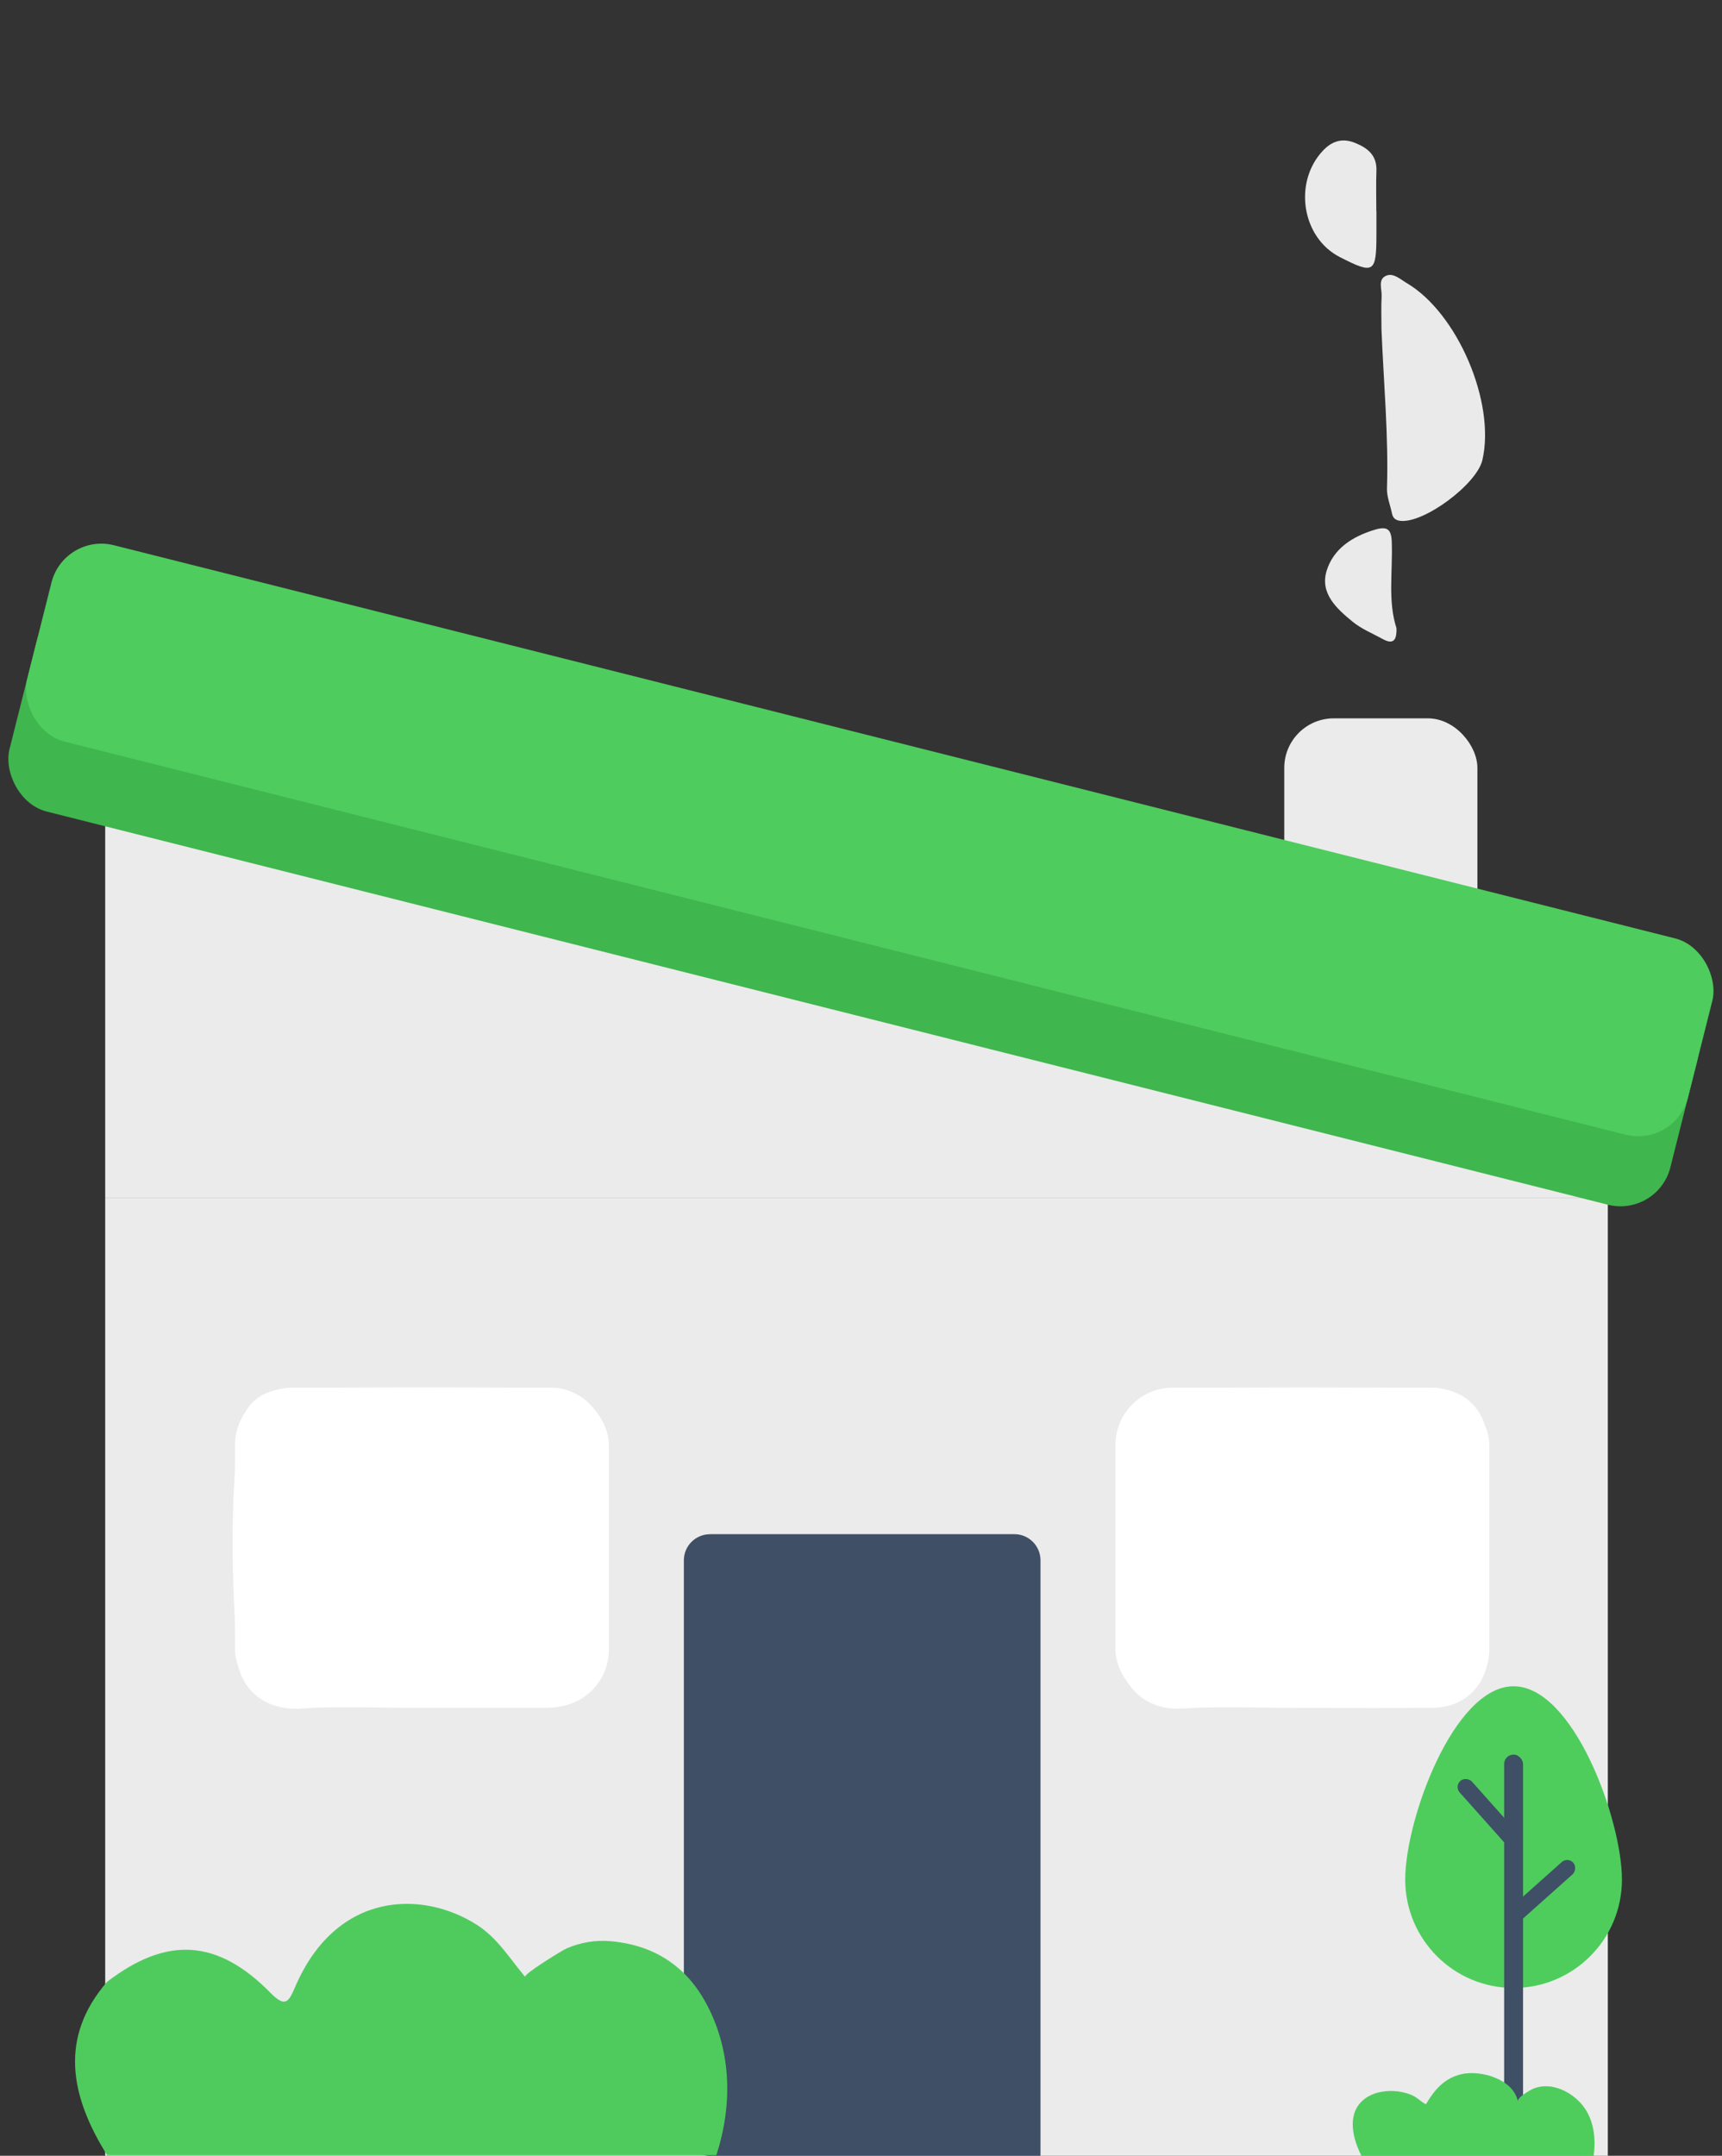 <?xml version="1.0" encoding="UTF-8"?>
<svg id="Laag_1" data-name="Laag 1" xmlns="http://www.w3.org/2000/svg" viewBox="0 0 338 423">
  <rect x="0" y="0" width="338" height="423" fill="#333333" stroke="none"/>
  <defs>
    <style>
      .cls-1 {
        fill: #4ecc5d;
      }

      .cls-1, .cls-2, .cls-3, .cls-4, .cls-5, .cls-6, .cls-7, .cls-8, .cls-9 {
        stroke-width: 0px;
      }

      .cls-2 {
        fill: #4ecd5d;
      }

      .cls-3 {
        fill: #4fcb5e;
      }

      .cls-4 {
        fill: #3e4f66;
      }

      .cls-5 {
        fill: #40b64e;
      }

      .cls-6 {
        fill: #fff;
      }

      .cls-7 {
        fill: #fefefe;
      }

      .cls-8 {
        fill: #eaeaea;
      }

      .cls-9 {
        fill: #ebebeb;
      }
    </style>
  </defs>
  <rect class="cls-9" x="252.08" y="140.95" width="37.91" height="56.01" rx="9.72" ry="9.72"/>
  <polygon class="cls-9" points="20.65 147.52 20.65 235 315.59 235 20.65 147.52"/>
  <rect class="cls-9" x="20.65" y="235" width="294.94" height="188"/>
  <path class="cls-7" d="M255.45,335.13c-7.79,0-15.61-.38-23.37.11-8.15.51-12.6-5.5-12.69-12.05-.18-12.94-.19-25.88,0-38.82.11-7.56,4.63-11.95,12.26-12.02,16.41-.14,32.83-.13,49.24,0,6.83.06,11.09,4.42,11.15,11.32.12,13.6.09,27.21.01,40.81-.04,6.13-4.56,10.56-10.73,10.62-8.62.08-17.24.02-25.86.02Z"/>
  <path class="cls-7" d="M82.2,335.13c-7.64,0-15.31-.42-22.91.12-7.66.54-12.39-4.19-12.78-10.16-.94-14.39-1.42-28.84.24-43.19.78-6.73,4.56-9.49,11.21-9.55,16.6-.15,33.21-.17,49.82,0,6.82.07,10.88,4.63,10.89,11.54.03,13.29.04,26.59,0,39.88-.02,7.09-4.35,11.3-11.57,11.33-8.3.03-16.61,0-24.91,0Z"/>
  <g>
    <path class="cls-2" d="M275.82,368.8c0-11.75,9.52-37.93,21.27-37.93s21.27,26.18,21.27,37.93-9.52,21.27-21.27,21.27-21.27-9.52-21.27-21.27Z"/>
    <rect class="cls-4" x="295.24" y="344.28" width="3.71" height="78.04" rx="1.85" ry="1.85"/>
    <rect class="cls-4" x="290.51" y="347.36" width="3.21" height="16.43" rx="1.61" ry="1.61" transform="translate(-162.57 284.65) rotate(-41.73)"/>
    <rect class="cls-4" x="301.07" y="362.75" width="3.21" height="16.43" rx="1.61" ry="1.61" transform="translate(378.06 -101.84) rotate(48.27)"/>
  </g>
  <path class="cls-4" d="M139.36,301.03h59.75c2.83,0,5.12,2.3,5.12,5.12v116.85h-64.88c-2.83,0-5.12-2.3-5.12-5.12v-111.72c0-2.83,2.3-5.12,5.12-5.12Z"/>
  <path class="cls-3" d="M133.56,386.53c2.1,1.9,3.87,4.26,5.33,7.09,4.73,9.17,4.87,19.55,1.72,29.26H21.03c-7.36-11.75-9.37-23.15-.03-34,11.72-9,21.67-8.46,32.12,2.17,2.9,2.95,3.56,1.73,4.8-1.16,8.1-18.89,25.07-19.07,35.79-12.14,3.97,2.57,6.41,6.62,9.38,10.16-.43-.51,7.29-5.24,8.13-5.6,2.71-1.18,5.63-1.67,8.57-1.42,5.54.47,10.13,2.36,13.76,5.65Z"/>
  <g>
    <rect class="cls-5" x="-.55" y="156.53" width="336.17" height="41.91" rx="10.09" ry="10.09" transform="translate(48.38 -35.52) rotate(14.13)"/>
    <rect class="cls-1" x="2.64" y="144.94" width="336.17" height="39.73" rx="10.09" ry="10.09" transform="translate(45.39 -36.68) rotate(14.13)"/>
  </g>
  <path class="cls-2" d="M267.23,423c-1.63-3.18-2.86-7.8.02-10.64,1.66-1.64,4.15-2.2,6.43-2.06,1.19.07,2.38.34,3.47.81,1.03.45,1.81,1.33,2.74,1.78,1.65-2.82,3.6-5.11,6.95-5.9,3.75-.88,10.25.95,11.09,5.35-.16-.85,2.69-2.39,3.23-2.59,3.44-1.27,7.38.7,9.53,3.42s2.61,6.45,2.11,9.84"/>
  <rect class="cls-6" x="46.14" y="272.28" width="73.37" height="62.65" rx="11.23" ry="11.23"/>
  <rect class="cls-6" x="218.95" y="272.28" width="73.37" height="62.65" rx="11.23" ry="11.23"/>
  <path class="cls-8" d="M271.16,64.6c0-2.16-.09-4.32.03-6.47.08-1.39-.8-3.31.89-4.03,1.43-.61,2.81.72,4.05,1.45,9.97,5.88,17.45,23.46,14.84,34.71-1.11,4.79-11.51,12.47-16.11,11.94-.98-.11-1.47-.59-1.65-1.5-.33-1.62-1.02-3.24-.97-4.84.32-10.45-.66-20.84-1.08-31.26Z"/>
  <path class="cls-8" d="M270.17,41.4c0,1.49,0,2.97,0,4.46,0,7.73-.46,8.02-7.19,4.58-7.5-3.84-9.16-14.76-3.25-20.94,1.84-1.93,3.88-2.42,6.25-1.46,2.42.97,4.3,2.41,4.19,5.44-.1,2.64-.02,5.28-.02,7.92h.02Z"/>
  <path class="cls-8" d="M274.1,123.24c.1,2.47-.69,3.25-2.65,2.17-2.02-1.11-4.24-2-5.99-3.45-3.1-2.54-6.44-5.55-5.05-10.01,1.35-4.31,5.03-6.67,9.41-8,2.55-.78,3.28-.04,3.36,2.41.21,5.77-.8,11.6.92,16.88Z"/>
</svg>